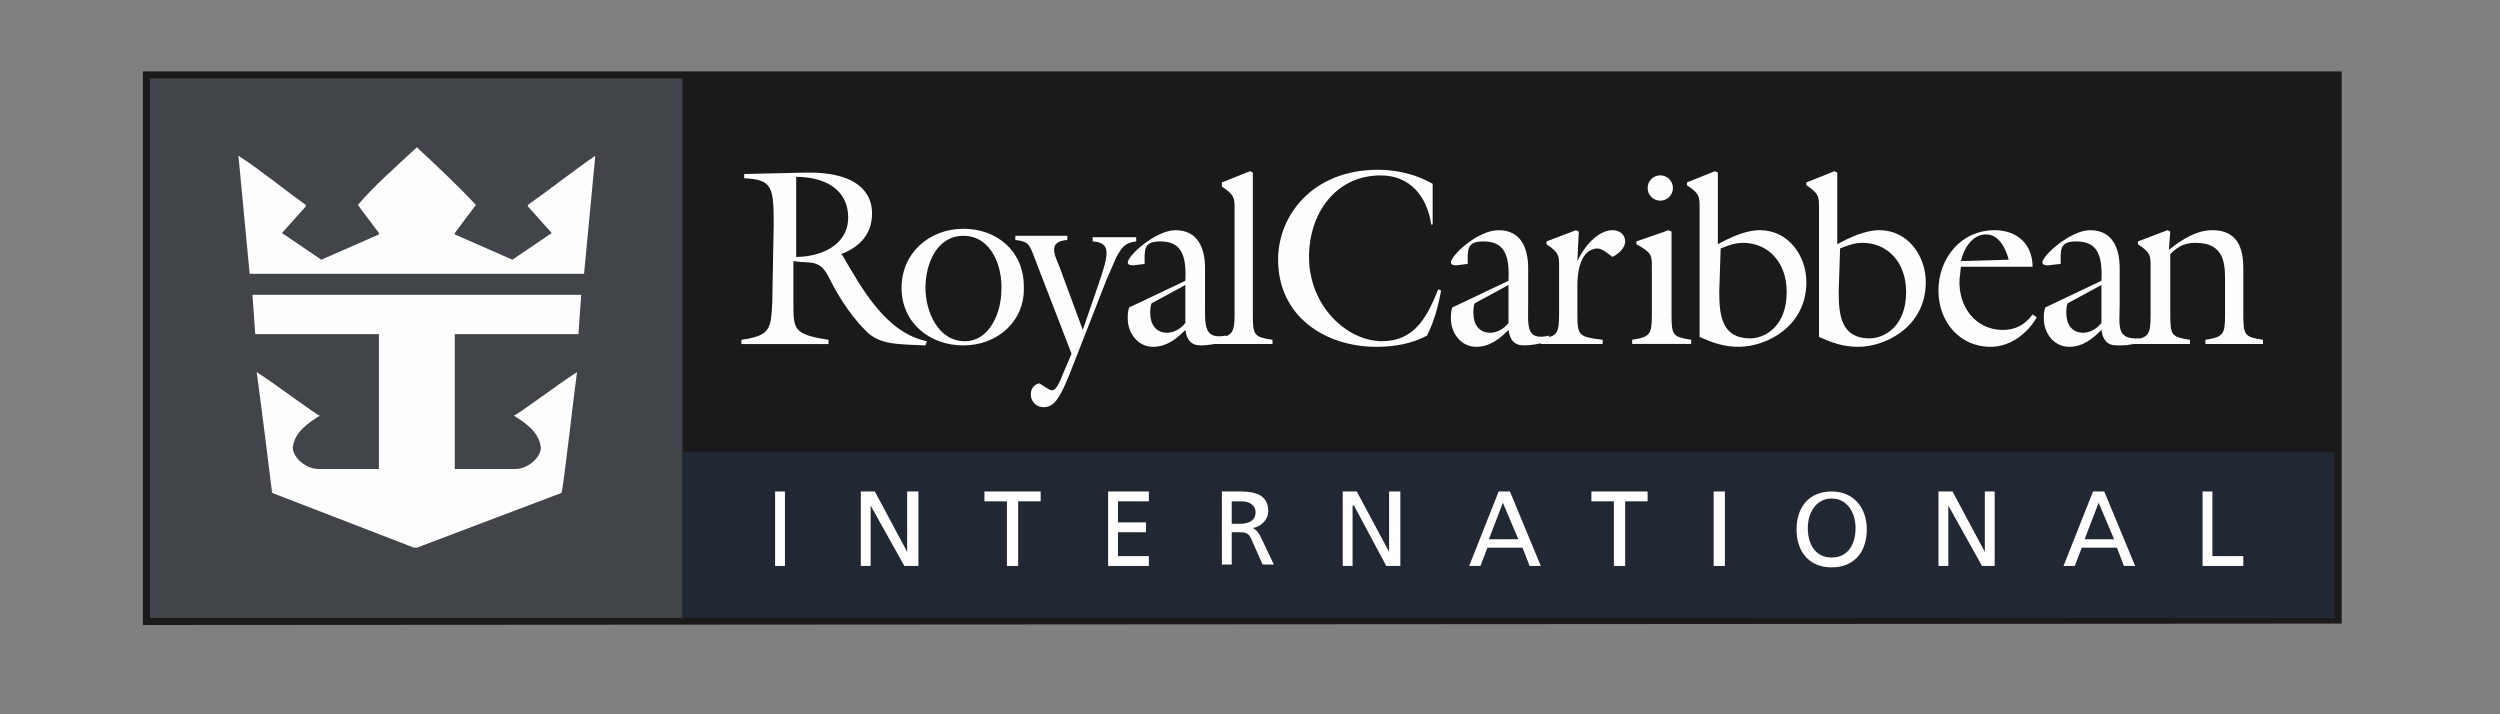 <svg width="140" height="40" viewBox="0 0 140 40" fill="none" xmlns="http://www.w3.org/2000/svg">
<rect x="0" y="0" width="140" height="40" fill="#808080" stroke="none"/>
<path d="M8 35V4H131.135V34.921L8 35Z" fill="#1A1A1A"/>
<path d="M8.395 34.604H38.214V4.391H8.395V34.604Z" fill="#414449"/>
<path d="M38.213 34.605H130.741V25.32H38.213V34.605Z" fill="#222833"/>
<path d="M68.977 29.333H69.449C69.999 29.333 70.314 29.097 70.314 28.704C70.314 28.31 69.999 28.074 69.527 28.074H68.977V29.333ZM68.426 27.523H69.449C70.235 27.523 71.022 27.681 71.022 28.625C71.022 29.097 70.629 29.49 70.157 29.569C70.314 29.648 70.393 29.727 70.55 29.962L71.337 31.615H70.707L70.078 30.199C69.921 29.805 69.685 29.805 69.37 29.805H68.977V31.615H68.426V27.523Z" fill="white"/>
<path d="M75.193 27.523H75.98L77.79 30.907V27.523H78.419V31.694H77.632L75.823 28.31H75.744V31.694H75.193V27.523Z" fill="white"/>
<path d="M84.162 28.153L83.375 30.199H85.027L84.162 28.153ZM83.926 27.523H84.555L86.286 31.694H85.657L85.263 30.671H83.296L82.903 31.694H82.273L83.926 27.523Z" fill="white"/>
<path d="M90.378 28.074H89.119V27.523H92.266V28.074H91.008V31.694H90.378V28.074Z" fill="white"/>
<path d="M95.965 31.694H96.594V27.523H95.965V31.694Z" fill="white"/>
<path d="M102.574 31.221C103.519 31.221 103.912 30.435 103.912 29.569C103.912 28.704 103.44 27.917 102.574 27.917C101.709 27.917 101.237 28.704 101.237 29.569C101.237 30.435 101.63 31.221 102.574 31.221ZM102.574 27.523C103.833 27.523 104.541 28.468 104.541 29.648C104.541 30.907 103.833 31.772 102.574 31.772C101.316 31.772 100.607 30.907 100.607 29.648C100.607 28.389 101.316 27.523 102.574 27.523Z" fill="white"/>
<path d="M108.555 27.523H109.341L111.151 30.907V27.523H111.702V31.694H110.994L109.105 28.31V31.694H108.555V27.523Z" fill="white"/>
<path d="M117.524 28.153L116.737 30.199H118.389L117.524 28.153ZM117.209 27.523H117.838L119.569 31.694H118.94L118.546 30.671H116.579L116.186 31.694H115.557L117.209 27.523Z" fill="white"/>
<path d="M123.344 27.523H123.895V31.143H125.625V31.694H123.344V27.523Z" fill="white"/>
<path d="M23.344 8.25C24.445 9.273 25.626 10.374 26.648 11.476L25.468 13.05V13.128L28.694 14.544L30.897 13.05L29.56 11.555V11.476C30.897 10.532 32.078 9.588 33.336 8.722L32.707 15.331H13.981L13.352 8.722C14.689 9.588 15.791 10.532 17.128 11.476V11.555L15.791 13.05L17.994 14.544L21.22 13.128V13.05L20.039 11.476C20.983 10.374 22.242 9.273 23.344 8.25Z" fill="#FEFEFE"/>
<path d="M32.548 16.508L32.391 18.711H25.467V26.264H28.85C29.637 26.264 30.424 25.477 30.266 24.927C30.109 24.14 29.401 23.668 28.771 23.274C28.929 23.274 31.21 21.543 32.312 20.835C32.233 21.307 31.525 27.523 31.446 27.602L23.342 30.67H23.185L15.238 27.602C15.238 27.523 14.451 21.307 14.373 20.835C15.474 21.543 17.756 23.274 17.913 23.274C17.284 23.668 16.576 24.14 16.418 24.927C16.261 25.477 17.048 26.264 17.835 26.264H21.218V18.711H14.294L14.137 16.508H32.548Z" fill="#FEFEFE"/>
<path d="M44.586 14.387C45.924 14.387 47.497 13.758 47.497 12.184C47.497 10.532 46.081 9.903 44.586 9.903V14.387ZM43.327 12.578C43.327 10.454 43.248 10.06 41.675 9.981V9.745L45.058 9.667C48.599 9.588 48.835 11.319 48.835 11.948C48.835 13.129 48.127 13.837 47.104 14.23L47.183 14.309C48.284 16.197 49.622 18.636 51.903 19.108L51.825 19.344C50.33 19.266 49.228 19.344 48.441 18.479C47.497 17.535 46.789 16.276 46.474 15.646C45.924 14.466 45.452 14.781 44.429 14.623V16.905C44.429 18.479 44.429 18.715 46.396 19.03V19.266H41.518V19.03C43.17 18.794 43.17 18.4 43.248 16.905L43.327 12.578Z" fill="#FEFEFE"/>
<path d="M53.95 13.206C52.455 13.206 51.826 14.78 51.826 16.117C51.826 17.455 52.534 19.107 54.029 19.107C55.445 19.107 56.075 17.455 56.075 16.274C56.153 14.937 55.524 13.206 53.95 13.206ZM53.95 19.343C52.062 19.343 50.488 18.084 50.488 16.117C50.488 14.15 52.062 12.812 53.95 12.812C55.839 12.812 57.334 14.071 57.334 16.038C57.412 18.005 55.839 19.343 53.95 19.343Z" fill="#FEFEFE"/>
<path d="M57.882 14.305C57.646 13.675 57.568 13.518 56.859 13.439V13.203H59.77V13.439C58.748 13.518 58.984 14.147 59.298 14.855L60.636 18.475L61.502 15.957C62.131 14.147 62.21 13.597 61.187 13.518V13.282H63.626V13.518C62.996 13.597 62.839 13.833 62.524 14.383L61.974 15.642L59.849 21.071C59.298 22.409 58.984 22.802 58.433 22.802C58.04 22.802 57.725 22.487 57.725 22.094C57.725 21.779 57.882 21.543 58.197 21.465C58.354 21.543 58.748 21.858 58.905 21.858C59.22 21.858 59.456 21.071 59.535 20.914L60.007 19.812L57.882 14.305Z" fill="#FEFEFE"/>
<path d="M64.492 16.982C64.413 17.139 64.413 17.375 64.413 17.533C64.413 18.162 64.728 18.634 65.357 18.634C65.751 18.634 66.144 18.398 66.38 18.084V15.959L64.492 16.982ZM66.38 15.723C66.459 14.149 66.066 13.52 64.964 13.52C64.02 13.52 64.099 13.992 64.099 14.779L63.469 14.858C63.39 14.858 63.154 14.858 63.154 14.7C63.154 14.307 64.728 12.891 65.829 12.891C67.088 12.891 67.482 13.914 67.482 15.015V16.982C67.482 18.241 67.403 19.028 68.662 18.792V19.106C68.111 19.264 67.639 19.342 67.246 19.342C66.695 19.342 66.459 19.028 66.38 18.477C65.908 18.949 65.357 19.421 64.57 19.421C63.705 19.421 63.154 18.634 63.154 17.848C63.154 17.611 63.154 17.454 63.233 17.218L66.38 15.723Z" fill="#FEFEFE"/>
<path d="M68.033 19.264V18.949C68.977 18.87 69.135 18.634 69.135 17.69V11.71C69.135 11.081 69.135 10.924 68.427 10.451V10.215L70 9.586L70.158 9.665V17.611C70.158 18.791 70.236 18.87 71.259 19.028V19.264H68.033Z" fill="#FEFEFE"/>
<path d="M82.588 16.982C82.509 17.139 82.509 17.375 82.509 17.533C82.509 18.162 82.824 18.634 83.453 18.634C83.846 18.634 84.24 18.398 84.476 18.084V15.959L82.588 16.982ZM84.476 15.723C84.555 14.149 84.161 13.52 83.06 13.52C82.115 13.52 82.194 13.992 82.194 14.779L81.565 14.858C81.486 14.858 81.25 14.858 81.25 14.7C81.25 14.307 82.745 12.891 83.925 12.891C85.184 12.891 85.577 13.914 85.577 15.015V16.982C85.577 18.241 85.42 19.106 86.758 18.792V19.106C86.207 19.264 85.735 19.342 85.341 19.342C84.791 19.342 84.555 19.028 84.476 18.477C84.004 18.949 83.453 19.421 82.666 19.421C81.801 19.421 81.25 18.634 81.25 17.848C81.25 17.611 81.25 17.454 81.329 17.218L84.476 15.723Z" fill="#FEFEFE"/>
<path d="M80.386 12.576H80.15C79.914 11.003 78.97 9.823 77.318 9.823C74.8 9.823 73.305 11.947 73.305 14.386C73.305 17.14 75.43 19.107 77.397 19.107C79.206 19.107 79.914 17.769 80.544 16.196L80.701 16.274C80.544 17.14 80.308 18.005 79.914 18.792C79.049 19.264 78.026 19.422 77.082 19.422C74.171 19.422 71.574 17.691 71.574 14.543C71.574 12.026 73.541 9.508 77.16 9.508C78.183 9.508 79.285 9.744 80.229 10.295V12.576H80.386Z" fill="#FEFEFE"/>
<path d="M115.791 16.982C115.713 17.139 115.713 17.375 115.713 17.533C115.713 18.162 116.027 18.634 116.657 18.634C117.05 18.634 117.444 18.398 117.68 18.084V15.959L115.791 16.982ZM117.68 15.723C117.758 14.149 117.365 13.52 116.263 13.52C115.319 13.52 115.398 13.992 115.398 14.779L114.69 14.858C114.611 14.858 114.375 14.858 114.375 14.7C114.375 14.307 115.949 12.891 117.05 12.891C118.309 12.891 118.702 13.914 118.702 15.015V16.982C118.702 18.241 118.466 19.028 119.804 18.949V19.185C119.253 19.342 118.938 19.342 118.545 19.342C117.994 19.342 117.758 19.028 117.68 18.477C117.207 18.949 116.657 19.421 115.87 19.421C115.004 19.421 114.454 18.634 114.454 17.848C114.454 17.611 114.454 17.454 114.532 17.218L117.68 15.723Z" fill="#FEFEFE"/>
<path d="M88.333 17.611C88.333 18.792 88.412 18.87 89.749 19.028V19.264H86.287V18.949C87.231 18.87 87.31 18.634 87.31 17.533V14.936C87.31 14.307 87.31 14.149 86.602 13.677V13.52L88.254 12.891L88.412 12.969L88.333 14.622C88.647 13.914 89.434 12.891 90.3 12.891C90.693 12.891 91.008 13.127 91.008 13.52C91.008 13.914 90.615 14.228 90.3 14.386C90.064 14.228 89.749 13.914 89.434 13.914C88.254 13.992 88.333 15.959 88.333 16.116V17.611Z" fill="#FEFEFE"/>
<path d="M93.684 10.528C93.684 10.922 93.369 11.237 92.976 11.237C92.582 11.237 92.268 10.922 92.268 10.528C92.268 10.135 92.582 9.82 92.976 9.82C93.369 9.82 93.684 10.135 93.684 10.528ZM91.402 19.262V19.026C92.425 18.869 92.504 18.711 92.504 17.61V14.934C92.504 14.305 92.504 14.148 91.638 13.676V13.518L93.448 12.889L93.605 12.967V17.61C93.605 18.79 93.684 18.869 94.707 19.026V19.262H91.402Z" fill="#FEFEFE"/>
<path d="M96.278 16.352C96.278 17.69 96.436 18.949 98.009 18.949C98.796 18.949 100.055 18.319 100.055 16.352C100.055 14.621 98.954 13.599 97.616 13.599C97.144 13.599 96.751 13.756 96.357 13.913L96.278 16.352ZM95.177 11.632C95.177 11.002 95.177 10.845 94.469 10.373V10.215L96.042 9.586L96.2 9.665V13.677C96.908 13.284 97.773 12.89 98.56 12.89C100.134 12.89 101.157 14.307 101.157 15.802C101.157 18.319 98.875 19.421 97.38 19.421C96.514 19.421 95.885 19.185 95.177 18.87V11.632Z" fill="#FEFEFE"/>
<path d="M102.966 16.352C102.966 17.69 103.123 18.949 104.697 18.949C105.484 18.949 106.743 18.319 106.743 16.352C106.743 14.621 105.641 13.599 104.303 13.599C103.831 13.599 103.438 13.756 103.045 13.913L102.966 16.352ZM101.864 11.632C101.864 11.002 101.864 10.845 101.156 10.373V10.215L102.73 9.586L102.887 9.665V13.677C103.595 13.284 104.461 12.89 105.248 12.89C106.821 12.89 107.844 14.307 107.844 15.802C107.844 18.319 105.562 19.421 104.067 19.421C103.202 19.421 102.572 19.185 101.864 18.87V11.632Z" fill="#FEFEFE"/>
<path d="M112.487 14.543C112.329 13.914 111.936 13.127 111.228 13.127C110.441 13.127 109.969 13.914 109.812 14.622L112.487 14.543ZM109.733 15.644C109.654 17.139 110.598 18.477 112.172 18.477C112.88 18.477 113.431 18.162 113.824 17.611L114.06 17.769C113.51 18.713 112.565 19.421 111.464 19.421C109.733 19.421 108.553 18.005 108.553 16.274C108.553 14.464 109.812 12.891 111.7 12.891C112.959 12.891 113.824 13.677 113.824 14.936H109.812L109.733 15.644Z" fill="#FEFEFE"/>
<path d="M120.434 14.936C120.434 14.307 120.434 14.149 119.725 13.677V13.52L121.378 12.891L121.535 12.969L121.456 13.992C122.243 13.363 123.03 12.891 123.895 12.891C125.548 12.891 125.626 14.307 125.626 15.094V17.611C125.626 18.792 125.705 18.87 126.728 19.028V19.264H123.502V19.028C124.525 18.87 124.604 18.713 124.604 17.611V15.959C124.604 14.936 124.682 13.599 122.951 13.599C122.401 13.599 122.007 13.756 121.535 14.228V17.611C121.535 18.792 121.614 18.87 122.637 19.028V19.264H119.332V19.028C120.355 18.949 120.434 18.713 120.434 17.611V14.936Z" fill="#FEFEFE"/>
<path d="M43.406 31.694H43.957V27.523H43.406V31.694Z" fill="white"/>
<path d="M48.205 27.523H48.992L50.801 30.907V27.523H51.431V31.694H50.644L48.756 28.31V31.694H48.205V27.523Z" fill="white"/>
<path d="M56.388 28.074H55.129V27.523H58.276V28.074H57.017V31.694H56.388V28.074Z" fill="white"/>
<path d="M62.055 27.523H64.336V28.074H62.605V29.254H64.179V29.805H62.605V31.143H64.336V31.694H62.055V27.523Z" fill="white"/>
</svg>
